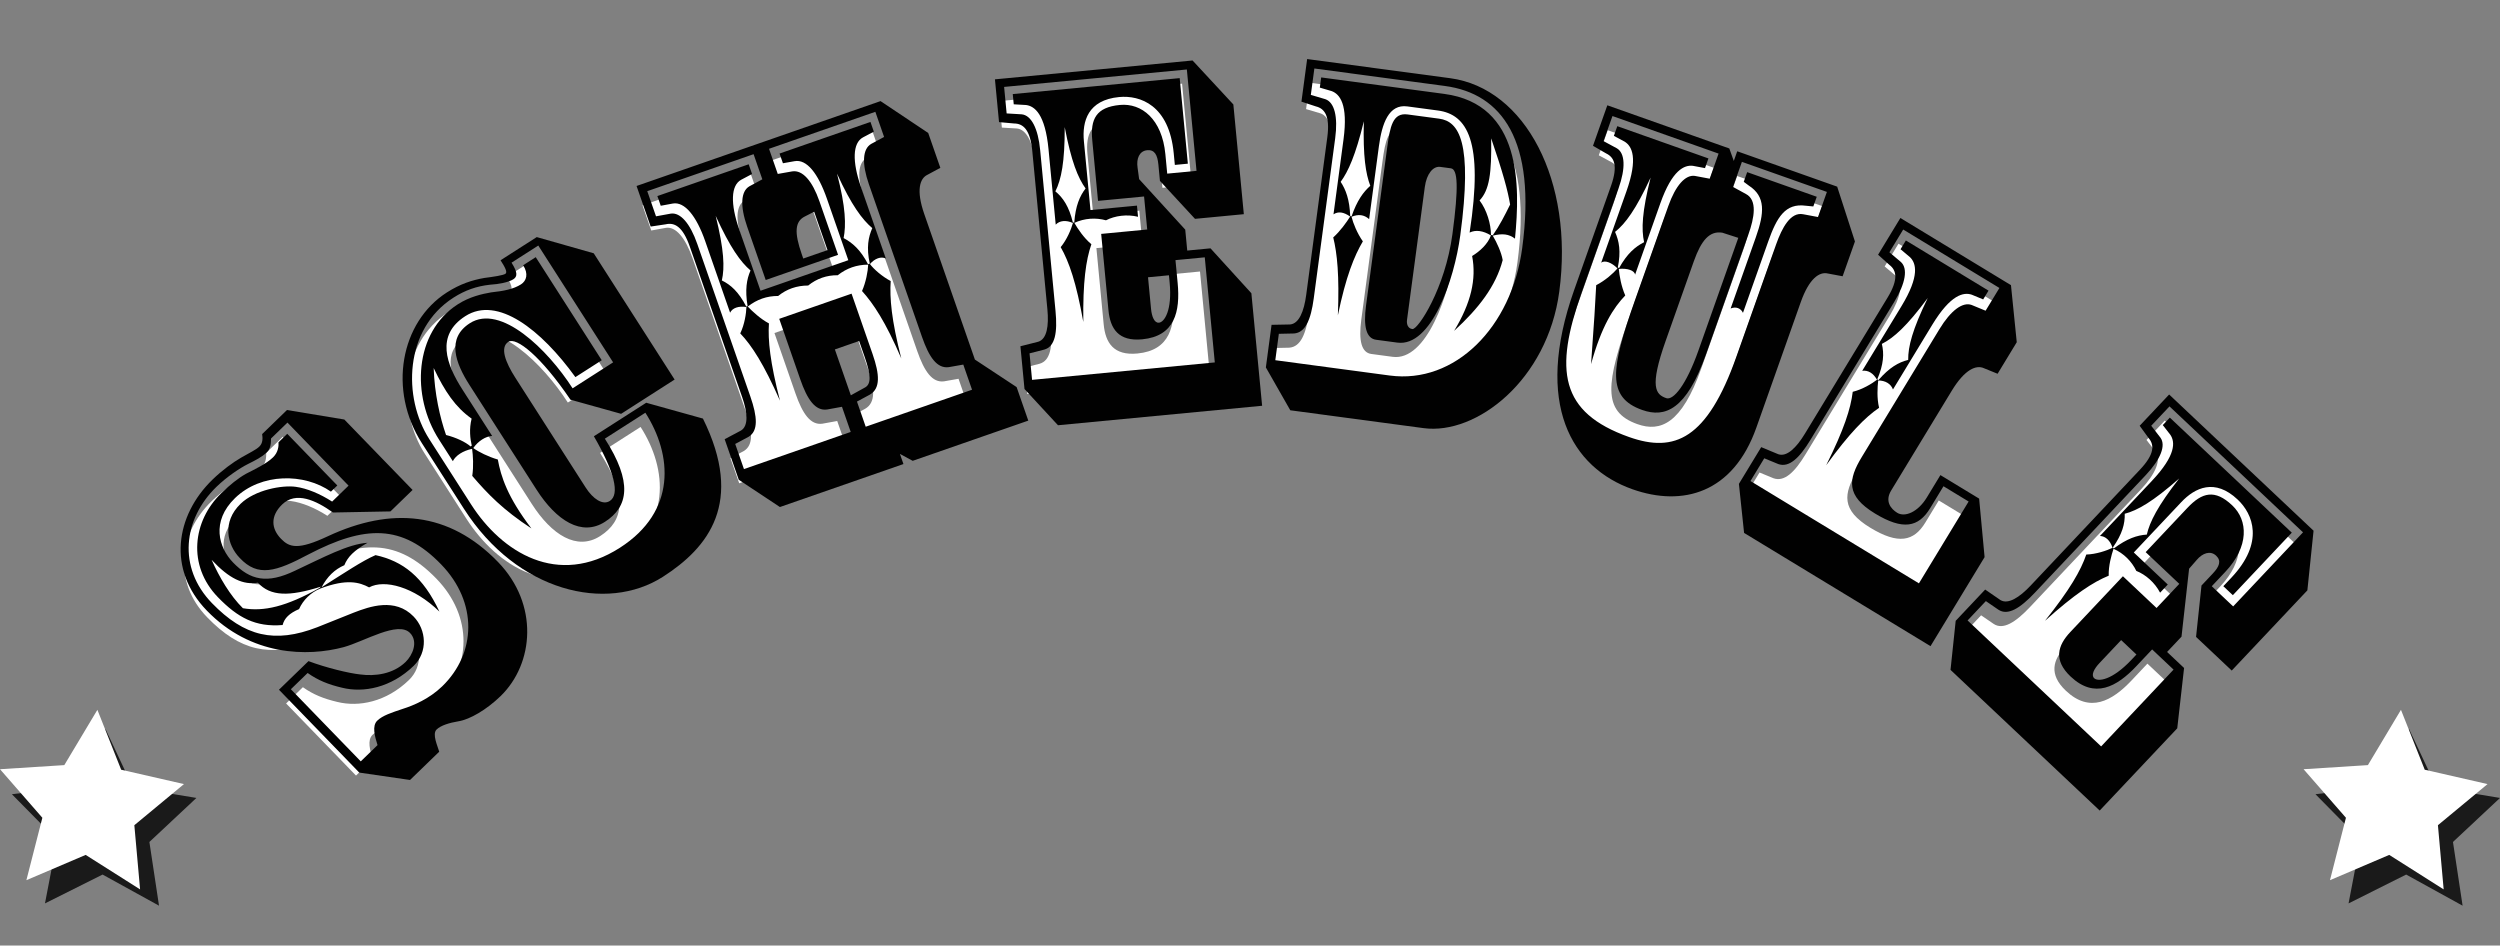 <?xml version="1.0" encoding="utf-8"?>
<!-- Generator: Adobe Illustrator 16.0.0, SVG Export Plug-In . SVG Version: 6.00 Build 0)  -->
<!DOCTYPE svg PUBLIC "-//W3C//DTD SVG 1.1//EN" "http://www.w3.org/Graphics/SVG/1.1/DTD/svg11.dtd">
<svg version="1.1" id="Layer_1" xmlns="http://www.w3.org/2000/svg" xmlns:xlink="http://www.w3.org/1999/xlink" x="0px" y="0px"
	 width="535.023px" height="202.354px" viewBox="0 0 535.023 202.354" enable-background="new 0 0 535.023 202.354"
	 xml:space="preserve">
<rect x="0" y="0" width="535.023" height="202.354" fill="#808080" stroke="none"/>
<g>
	<g>
		<g>
			<path fill="#FFFFFF" d="M50.292,122.452c-2.713-2.799-3.838-7.694,0.182-11.59c3.087-2.991,8.899-4.031,11.792-3.633
				c2.398,0.32,5.207,1.496,7.797,3.162l3.517-3.408L60.501,93.488l-3.517,3.408c-0.017,0.988-0.033,2.121-0.896,2.955
				c-1.076,1.044-2.5,1.729-3.997,2.481c-1.781,0.893-4.567,2.756-6.792,4.912c-7.106,6.888-8.329,17.26-0.956,24.869
				c6.957,7.178,13.437,8.692,22.54,5.159l7.825-3.129c3.343-1.29,8.816-3.255,12.781,0.837c2.783,2.872,3.062,7.611,0.048,10.534
				c-4.882,4.729-10.767,5.839-15.343,4.707c-2.888-0.683-5.137-1.565-7.373-3.155l-3.59,3.479l14.957,15.434l3.589-3.479
				c-0.605-1.919-1.208-4.119-0.06-5.231c1.148-1.113,3.066-1.72,5.483-2.53c2.344-0.74,5.689-2.173,8.416-4.815
				c7.322-7.096,7.634-17.978-0.227-26.089c-8.348-8.612-16.268-8.455-28.384-2.142C58.021,125.401,54.186,126.613,50.292,122.452z"
				/>
			<path fill="#FFFFFF" d="M130.193,80.595l-16.012-25.001l-5.725,3.666c1.402,2.188,1.221,3.019,0.379,3.558
				c-1.01,0.646-3.125,1.052-4.957,1.156c-2.89,0.308-5.402,1.204-7.844,2.768c-10.604,6.793-10.846,21.43-5.185,30.268l8.95,13.976
				c6.577,10.27,18.528,17.81,31.829,9.291c12.206-7.817,11.235-19.897,5.467-28.904l-8.671,5.553
				c5.985,9.345,5.057,14.568,0.007,17.804c-4.967,3.181-10.367-0.246-14.626-6.896L99.464,85.439
				c-3.02-4.714-4.975-9.99,0.076-13.226c6.566-4.206,16.646,5.603,21.983,13.937L130.193,80.595z"/>
			<path fill="#FFFFFF" d="M158.875,51.539c-1.544-4.437-1.363-7.569,0.488-8.637l2.763-1.491l-1.872-5.381L137.5,43.947
				l1.872,5.381l3.186-0.578c2.02-0.28,4.105,2.064,5.649,6.502l11.365,32.667c1.511,4.344,1.709,7.345-0.394,8.604l-2.856,1.522
				l1.872,5.381l22.849-7.948l-1.872-5.382l-3.186,0.578c-2.525,0.351-4.233-2.126-5.744-6.469L165.74,71.27l15.485-5.388
				l4.499,12.936c1.512,4.343,1.709,7.344-0.582,8.67l-2.762,1.49l1.872,5.382l22.754-7.916l-1.872-5.382l-3.092,0.546
				c-2.524,0.35-4.231-2.126-5.743-6.47L184.933,42.47c-1.543-4.438-1.363-7.568,0.488-8.637l2.762-1.491l-1.872-5.382
				l-22.754,7.918l1.872,5.381l3.092-0.546c2.209-0.346,4.294,1.999,5.838,6.438l3.975,11.424l-15.483,5.388L158.875,51.539z"/>
			<path fill="#FFFFFF" d="M244.495,52.151l-0.675-7.065l-9.852,0.94l-1.234-12.938c-0.438-4.578,0.827-7.108,5.902-7.593
				c4.678-0.446,9.028,3.054,9.741,10.519l0.398,4.18l6.27-0.6l-2.071-21.692l-39.108,3.732l0.542,5.673l3.231,0.192
				c2.028,0.209,3.498,2.98,3.944,7.657l3.287,34.432c0.438,4.578-0.074,7.64-2.424,8.267l-3.138,0.801l0.542,5.673l39.108-3.734
				l-2.146-22.488l-6.271,0.599l0.466,4.876c0.59,6.17-0.618,11.406-7.584,12.071c-5.075,0.483-6.843-2.259-7.224-6.239
				l-1.559-16.32L244.495,52.151z"/>
			<path fill="#FFFFFF" d="M308.211,21.443L280.27,17.7l-0.756,5.648l3.104,0.92c1.928,0.662,2.732,3.693,2.109,8.352l-4.594,34.285
				c-0.609,4.559-1.787,7.325-4.23,7.503l-3.237,0.07l-0.757,5.647l24.477,3.277c13.972,1.871,26.095-10.323,28.363-27.27
				C327.84,33.047,320.4,23.075,308.211,21.443z M311.504,53.353c-1.301,9.711-6.237,23.979-13.472,23.01l-4.558-0.61
				c-2.082-0.278-2.755-2.79-2.144-7.348l4.524-33.79c0.609-4.558,1.207-7.504,4.378-7.08l6.737,0.903
				C311.232,29.008,314.171,33.437,311.504,53.353z"/>
			<path fill="#FFFFFF" d="M342.16,33.239l2.849,1.538c1.751,1.044,1.915,4.177,0.349,8.605l-7.903,22.335
				c-5.836,16.491-4.706,25.587,10.184,30.854c9.707,3.436,16.686,0.497,22.954-17.221l8.503-24.031
				c1.269-3.581,3.101-6.962,5.778-6.438l3.182,0.597l1.9-5.371l-18.188-6.437l-1.899,5.371l2.755,1.505
				c2.505,1.312,1.804,5.093,0.537,8.673l-9.07,25.634c-4.202,11.874-8.756,13.655-13.656,11.923
				c-7.633-2.701-6.764-8.756-1.526-23.552l7.102-20.072c1.567-4.43,3.666-6.763,5.685-6.474l3.183,0.597l1.9-5.371l-22.713-8.037
				L342.16,33.239z"/>
			<path fill="#FFFFFF" d="M386.434,97.175c-2.387,3.933-4.575,5.994-6.887,5.177l-2.994-1.233l-2.958,4.87l36.061,21.901
				l10.639-17.518l-5.382-3.27l-2.855,4.698c-2.49,4.103-5.82,4.771-11.803,1.138c-6.236-3.789-5.771-7.25-2.813-12.12
				l16.606-27.344c2.439-4.018,4.97-5.871,6.886-5.176l2.995,1.233l2.958-4.87l-20.594-12.508l-2.958,4.871l2.476,2.087
				c1.5,1.38,1.021,4.48-1.418,8.497L386.434,97.175z"/>
			<path fill="#FFFFFF" d="M460.506,133.156l4.87-5.163l-7.199-6.791l8.916-9.453c3.155-3.346,5.893-4.062,9.603-0.562
				c3.417,3.224,3.65,8.804-1.492,14.257l-2.881,3.055l4.581,4.321l14.953-15.854l-28.581-26.956l-3.909,4.146l1.983,2.559
				c1.181,1.662,0.063,4.596-3.159,8.014l-23.732,25.162c-3.154,3.345-5.794,4.978-7.813,3.621l-2.67-1.83l-3.909,4.146
				l28.578,26.955l15.503-16.436l-4.582-4.32l-3.36,3.562c-4.252,4.51-8.986,7.053-14.077,2.25
				c-3.709-3.498-2.811-6.636-0.066-9.545l11.248-11.926L460.506,133.156z"/>
		</g>
		<g enable-background="new    ">
			<path fill="#010101" d="M44.271,130.68c-8.489-8.758-6.752-20.326,1.216-28.049c2.082-2.019,4.37-3.68,6.154-4.712
				c1.784-1.033,3.137-1.647,3.854-2.343c0.79-0.765,0.735-1.827,0.607-2.677l5.312-5.149l12.271,2.03l14.611,15.075l-4.738,4.593
				l-12.305,0.232c-3.636-2.604-7.917-4.578-10.861-1.726c-2.584,2.505-2.344,5.194-0.257,7.349
				c1.809,1.867,3.638,2.461,10.048-0.55c13.532-6.294,25.89-5.322,36.396,5.519c8.767,9.045,7.719,21.754,0.541,28.713
				c-3.015,2.922-6.582,4.988-8.992,5.375c-1.914,0.322-3.761,0.859-4.694,1.764c-1.005,0.975,0.227,3.539,0.562,4.746l-6.246,6.053
				l-10.862-1.583l-17.187-17.731l6.317-6.123c3.725,1.4,8.656,2.609,11.126,2.859c3.034,0.402,6.929-0.032,9.657-2.676
				c1.508-1.461,2.754-4.342,0.946-6.207c-2.574-2.656-9.786,1.826-14.188,3.03C65.822,140.562,53.733,140.444,44.271,130.68z
				 M51.305,119.407c-2.714-2.8-3.839-7.695,0.181-11.592c3.087-2.992,8.901-4.032,11.793-3.634c2.398,0.32,5.208,1.496,7.798,3.162
				l3.518-3.409L61.515,90.438l-3.518,3.409c-0.016,0.989-0.034,2.12-0.895,2.955c-1.077,1.043-2.501,1.729-3.998,2.483
				c-1.782,0.891-4.569,2.756-6.794,4.913c-7.107,6.889-8.33,17.263-0.954,24.872c6.958,7.18,13.438,8.694,22.543,5.16l7.826-3.13
				c3.344-1.29,8.818-3.255,12.784,0.837c2.783,2.871,3.062,7.612,0.047,10.535c-4.882,4.73-10.767,5.842-15.345,4.709
				c-2.888-0.682-5.137-1.564-7.375-3.156l-3.589,3.479l14.96,15.435l3.589-3.479c-0.607-1.919-1.208-4.119-0.06-5.232
				c1.149-1.113,3.067-1.721,5.483-2.531c2.345-0.74,5.69-2.174,8.418-4.817c7.322-7.097,7.634-17.979-0.229-26.093
				c-8.35-8.615-16.271-8.455-28.388-2.14C59.036,122.356,55.199,123.569,51.305,119.407z M78.646,116.159
				c-2.854,1.652-4.218,2.974-4.953,4.801c-2.064,0.887-3.644,2.418-4.882,4.731c4.926-3.104,8.713-5.662,11.561-6.89
				c5.848,1.293,10.18,4.613,13.669,12.092c-5.433-5.317-11.77-6.972-15.05-5.186c-2.033-1.092-4.778-1.912-10.468,0.262
				c-1.993,0.816-3.644,2.418-4.523,4.384c-2.064,0.886-3.141,1.931-3.518,3.409c-5.805,0.475-9.591-1.564-13.835-5.943
				c-6.61-6.82-5.401-16.346,0.701-22.26c1.866-1.809,3.584-3.197,5.296-4.16c1.854-0.961,4.346-2.124,5.782-3.515
				c1.077-1.044,1.238-2.314,1.182-3.234l1.866-1.809l10.715,11.056l-1.364,1.322c-5.665-3.978-14.925-4.052-20.525,1.375
				c-5.169,5.01-3.489,10.623-0.428,13.781c3.688,3.805,7.281,4.639,13.265,1.762C69.266,119.264,74.471,116.447,78.646,116.159z
				 M68.672,125.548c-6.821,2.155-10.78,2.094-13.491-0.848c-3.119,0.518-6.068-0.801-9.893-4.893
				c1.639,3.703,3.981,7.699,6.696,10.357c4.513,0.777,9.268-0.35,16.4-4.34L68.672,125.548z"/>
		</g>
		<g enable-background="new    ">
			<path fill="#010101" d="M90.296,94.855c-7.28-11.365-4.601-25.903,5.333-32.266c2.862-1.833,5.429-2.647,7.988-3.099
				c2.085-0.267,4.031-0.565,4.536-0.888c0.505-0.324-0.057-1.387-1.028-2.903l7.745-4.961l12.194,3.468l17.31,27.023l-11.449,7.334
				l-10.843-3.027c-6.346-9.352-11.595-13.468-13.279-12.39c-1.852,1.187-0.662,4.341,1.495,7.709l15.045,23.487
				c1.564,2.443,3.646,3.84,5.161,2.869c2.188-1.402,1.002-6.221-3.407-13.846l11.197-7.172l12.14,3.384
				c8.878,17.938,1.187,27.616-8.579,33.871c-12.039,7.712-31.175,3.229-42.553-14.534L90.296,94.855z M131.213,77.55
				l-16.015-25.003l-5.725,3.667c1.401,2.188,1.221,3.018,0.378,3.557c-1.01,0.647-3.125,1.052-4.958,1.157
				c-2.889,0.307-5.402,1.204-7.843,2.768c-10.607,6.794-10.847,21.433-5.186,30.273l8.952,13.975
				c6.578,10.27,18.532,17.811,31.833,9.291c12.207-7.819,11.236-19.901,5.466-28.909l-8.671,5.554
				c5.986,9.345,5.058,14.567,0.007,17.804c-4.967,3.182-10.367-0.244-14.627-6.896l-14.345-22.393
				c-3.02-4.714-4.976-9.992,0.076-13.227c6.567-4.206,16.649,5.603,21.987,13.937L131.213,77.55z M105.328,93.299
				c-1.388,0.06-2.987,1.084-4.041,2.588c1.122,0.825,3.211,1.863,5.252,2.455c0.655,3.618,2.071,8.052,7.19,14.747
				c-6.138-4.022-9.376-7.409-12.662-11.242c0.316-2.101,0.163-4.378-0.033-5.797c-1.977,0.437-3.492,1.408-4.125,2.643
				l-2.966-4.629c-5.986-9.346-5.321-22.95,4.023-28.936c2.525-1.618,5.116-2.207,7.146-2.559c2.668-0.284,4.783-0.689,6.383-1.713
				c1.179-0.755,1.649-2.244,0.463-4.096l2.694-1.726l14.128,22.058l-5.641,3.613c-7.33-10.146-16.653-17.472-23.556-13.05
				c-6.398,4.098-4.072,10.325-0.621,15.712L105.328,93.299z M100.963,95.383c-0.334-1.447-0.601-3.532-0.032-5.795
				c-3.45-2.421-5.745-5.819-8.122-10.827c0.177,5.467,1.358,10.647,2.649,14.332c2.125,0.538,4.161,1.49,5.252,2.452
				L100.963,95.383z"/>
		</g>
		<g enable-background="new    ">
			<path fill="#010101" d="M147.622,52.774c-1.511-4.344-3.293-5.205-5.152-4.771l-3.218,0.484l-3.022-8.686l52.211-18.164
				l10.205,6.821l2.596,7.459l-2.763,1.49c-1.634,0.779-2.455,3.288-0.682,8.386l10.84,31.157l8.929,5.89l2.496,7.176l-24.735,8.605
				l-2.739-1.482l0.756,2.172l-26.436,9.198l-8.801-5.83l-3.022-8.686l3.485-1.848c1.662-1.001,1.403-3.874,0.254-7.179
				L147.622,52.774z M159.896,48.504c-1.543-4.438-1.363-7.57,0.488-8.638l2.763-1.49l-1.872-5.382l-22.754,7.917l1.872,5.382
				l3.187-0.58c2.019-0.278,4.104,2.065,5.648,6.503l11.365,32.666c1.511,4.344,1.708,7.344-0.394,8.604l-2.857,1.523l1.872,5.381
				l22.849-7.949l-1.872-5.381l-3.186,0.579c-2.525,0.349-4.233-2.126-5.744-6.47l-4.5-12.935l15.484-5.387l4.5,12.935
				c1.511,4.344,1.708,7.344-0.582,8.67l-2.764,1.49l1.872,5.381l22.754-7.917l-1.872-5.381l-3.092,0.547
				c-2.524,0.349-4.231-2.126-5.742-6.47l-11.365-32.666c-1.544-4.438-1.364-7.57,0.487-8.638l2.763-1.49l-1.872-5.382
				l-22.754,7.917l1.872,5.382l3.092-0.547c2.208-0.345,4.294,2,5.838,6.437l3.975,11.423l-15.484,5.387L159.896,48.504z
				 M186.285,26.093l0.723,2.077l-2.323,1.231c-2.229,1.198-2.335,5.152-0.43,10.628l5.321,15.294
				c-1.019-0.492-2.341-0.032-3.399,1.183c0.805,1.097,2.627,2.685,4.441,3.641c-0.238,3.576,0.141,8.313,2.271,16.567
				c-3.358-7.827-6.002-11.776-8.408-14.433c0.829-1.875,1.272-4.251,1.317-5.644c-2.435,0-4.605,0.756-6.515,2.266
				c-2.34-0.032-4.512,0.723-6.325,2.201c-2.435,0.001-4.606,0.756-6.42,2.233c-2.435,0.001-4.512,0.724-6.515,2.267
				c0.994,1.031,2.722,2.651,4.536,3.608c-0.237,3.576,0.235,8.28,2.365,16.535c-3.452-7.795-6.002-11.776-8.503-14.399
				c0.925-1.909,1.273-4.252,1.318-5.645c-1.679-0.262-3,0.198-3.493,1.215l-5.321-15.294c-1.904-5.477-4.442-8.511-6.934-8.067
				l-2.587,0.478l-0.723-2.077l19.544-6.8l0.723,2.077l-2.323,1.231c-2.229,1.198-2.335,5.152-0.431,10.629l4.566,13.123
				l18.787-6.537l-4.565-13.123c-1.905-5.477-4.348-8.543-6.934-8.066l-2.492,0.444l-0.723-2.077L186.285,26.093z M159.991,65.51
				c-0.583-3.501-0.201-5.75,0.628-7.626c-2.11-1.806-4.331-4.843-7.456-11.694c1.803,7.311,1.947,11.07,1.318,13.829
				c1.91,0.924,3.605,2.45,5.227,5.59L159.991,65.51z M177.096,53.527l-2.857-8.214l-1.979,1.006
				c-2.167,1.072-2.294,3.444-0.685,8.07l0.328,0.944L177.096,53.527z M182.086,84.6l3.107-1.716
				c1.224-0.743,1.231-2.544-0.148-6.51l-1.183-3.398l-5.192,1.806L182.086,84.6z M186.144,56.411
				c-0.771-3.435-0.296-5.717,0.533-7.594c-2.11-1.806-4.426-4.81-7.55-11.661c1.897,7.278,1.946,11.071,1.413,13.796
				c1.814,0.958,3.604,2.451,5.226,5.591L186.144,56.411z"/>
		</g>
		<g enable-background="new    ">
			<path fill="#010101" d="M217.041,26.426l-3.241-0.292l-0.874-9.155l42.293-4.036l8.729,9.41l2.241,23.484l-10.448,0.997
				l-7.503-8.12l-0.333-3.483c-0.199-2.089-0.811-3.236-2.402-3.084c-1.692,0.161-2.336,1.829-2.056,3.71l0.336,2.479l9.869,10.807
				l0.427,4.478l4.976-0.475l8.749,9.609l2.299,24.082l-43.686,4.169l-7.167-7.752l-0.873-9.154l3.823-0.968
				c1.854-0.578,2.284-3.43,1.951-6.914l-3.238-33.933C220.477,27.705,218.95,26.445,217.041,26.426z M245.515,49.114l-0.674-7.064
				l-9.852,0.94l-1.234-12.937c-0.437-4.578,0.828-7.108,5.903-7.592c4.678-0.446,9.027,3.055,9.74,10.519l0.398,4.179l6.27-0.598
				l-2.07-21.692l-39.107,3.732l0.541,5.672l3.231,0.193c2.028,0.208,3.498,2.98,3.944,7.657l3.285,34.431
				c0.438,4.578-0.074,7.639-2.425,8.265l-3.136,0.802l0.541,5.672l39.107-3.732l-2.146-22.489l-6.27,0.598l0.465,4.875
				c0.589,6.171-0.619,11.407-7.584,12.071c-5.075,0.484-6.844-2.259-7.224-6.24l-1.557-16.32L245.515,49.114z M252.465,16.719
				l1.748,18.31l-2.786,0.266l-0.237-2.487c-0.988-10.35-7.215-12.466-11.692-12.039c-6.667,0.636-7.941,5.176-7.533,9.455
				l1.405,14.728l9.951-0.949l0.228,2.389c-2.364-0.579-4.942-0.232-6.856,0.754c-2.165-0.597-4.563-0.468-6.776,0.547
				c0.721,1.237,2.015,3.222,3.65,4.571c-1.18,3.427-1.838,8.109-1.728,16.634c-1.503-8.392-3.034-12.865-4.841-16.007
				c1.351-1.634,2.246-3.828,2.62-5.169c-1.47-0.664-2.862-0.531-3.683,0.352l-1.538-16.121c-0.722-7.563-2.991-9.255-4.821-9.481
				l-2.625-0.15l-0.209-2.189L252.465,16.719z M229.905,47.591c0.266-3.54,1.17-5.633,2.421-7.259
				c-1.621-2.254-3.058-5.733-4.467-13.129c0.016,7.529-0.737,11.217-2.002,13.747c1.636,1.351,2.92,3.236,3.75,6.67L229.905,47.591
				z M246.334,66.107c0.151,1.593,0.692,3.048,1.688,2.953c1.193-0.114,2.856-2.683,2.296-8.554l-0.151-1.593l-4.478,0.427
				L246.334,66.107z"/>
		</g>
		<g enable-background="new    ">
			<path fill="#010101" d="M284.058,29.354c0.61-4.558-0.59-6.131-2.446-6.581l-3.092-1.02l1.221-9.116l30.619,4.1
				c16.053,2.149,26.508,22.007,23.337,45.69c-2.534,18.926-17.729,30.711-29.026,29.199l-28.537-3.821l-5.228-9.173l1.22-9.116
				l3.944-0.077c1.936-0.145,3.001-2.827,3.465-6.294L284.058,29.354z M281.153,63.865c-0.61,4.559-1.788,7.326-4.232,7.503
				l-3.237,0.071l-0.757,5.648l24.477,3.277c13.971,1.871,26.094-10.326,28.362-27.27c3.091-23.089-4.349-33.062-16.537-34.694
				l-27.944-3.741l-0.756,5.648l3.105,0.92c1.928,0.662,2.733,3.694,2.109,8.352L281.153,63.865z M287.526,29.819
				c1.009-7.531-0.82-9.692-2.551-10.327l-2.523-0.742l0.292-2.18l26.357,3.529c16.549,2.215,16.235,19.624,15.12,30.973
				c-1.282-0.979-2.669-1.165-4.756-0.637c0.903,1.533,1.84,3.575,2.123,5.227c-1.449,5.556-5.112,10.311-10.399,15.15
				c3.622-5.97,4.809-11.057,3.859-16.025c1.646-0.99,3.371-2.574,4.02-4.404c-1.678-1.032-3.264-1.244-4.558-0.61
				c3.035-19.667-0.549-25.29-6.791-26.125l-6.54-0.876c-3.964-0.53-5.426,3.611-6.089,8.565l-2.083,15.557
				c-1.084-0.952-2.272-1.111-3.766-0.504c0.322,1.354,1.234,3.595,2.422,5.267c-1.824,3.084-3.625,7.483-5.347,15.827
				c0.335-8.529-0.145-13.233-0.995-16.676c1.487-1.313,2.855-3.249,3.623-4.458c-1.381-0.992-2.57-1.151-3.567-0.478
				L287.526,29.819z M289.255,46.29c1.159-3.375,2.515-5.212,4.001-6.525c-0.97-2.551-1.582-6.264-1.38-13.802
				c-1.788,7.325-3.355,10.747-4.962,12.953c1.09,1.658,1.914,3.787,2.044,7.334L289.255,46.29z M307.99,25.397
				c4.261,0.57,7.197,4.998,4.531,24.915c-1.3,9.711-6.236,23.979-13.47,23.01l-4.559-0.61c-2.081-0.279-2.754-2.79-2.144-7.348
				l4.524-33.79c0.609-4.558,1.206-7.504,4.377-7.08L307.99,25.397z M308.222,35.716c-1.486-0.199-2.914,1.426-3.299,4.299
				l-3.808,28.439c-0.119,0.892,0.157,1.836,1.148,1.969c1.188,0.159,7.008-8.644,8.573-20.337
				c1.353-10.107,1.15-13.866-0.336-14.065L308.222,35.716z M319.479,50.337c1.368-1.936,2.592-4.293,3.702-6.565
				c-0.506-2.993-1.516-6.76-4.055-14.16c0.108,7.479-0.369,11.046-2.485,13.285c1.545,2.022,2.449,5.068,2.44,7.388L319.479,50.337
				z"/>
		</g>
		<g enable-background="new    ">
			<path fill="#010101" d="M371.048,34.447l0.733-2.073l21.391,7.569l3.801,11.736l-2.635,7.445l-3.184-0.597
				c-1.762-0.412-3.971,1.033-5.771,6.122l-9.504,26.856c-4.968,14.04-15.771,17.003-26.514,13.202
				c-13.004-4.603-21.133-18.188-12.496-42.595l7.902-22.333c1.535-4.335,0.683-6.121-1.041-6.943l-2.814-1.632l3.066-8.669
				l26.104,9.236L371.048,34.447z M343.178,30.205l2.85,1.538c1.751,1.043,1.914,4.177,0.348,8.605l-7.904,22.333
				c-5.835,16.491-4.705,25.585,10.184,30.854c9.705,3.435,16.684,0.496,22.953-17.219l8.502-24.029
				c1.268-3.582,3.1-6.963,5.777-6.438l3.184,0.596l1.9-5.371l-18.188-6.437l-1.9,5.371l2.754,1.506
				c2.506,1.31,1.805,5.091,0.537,8.672l-9.07,25.631c-4.202,11.874-8.756,13.655-13.656,11.921
				c-7.633-2.701-6.764-8.755-1.527-23.55l7.103-20.07c1.567-4.43,3.665-6.763,5.684-6.472l3.183,0.596l1.9-5.371l-22.71-8.036
				L343.178,30.205z M365.62,33.905l-0.733,2.072l-2.584-0.489c-1.829-0.224-4.441,0.866-6.977,8.028l-5.402,15.266
				c-0.109-0.888-1.617-1.421-3.486-1.234c0.133,1.426,0.502,3.678,1.381,5.685c-2.513,2.609-5.084,6.577-7.318,14.693
				c0.633-8.684,0.941-13.451,1.1-16.895c1.947-1.006,3.65-2.524,4.555-3.583c-1.24-1.288-2.748-1.821-3.486-1.233l5.402-15.266
				c2.535-7.162,1.189-9.653-0.373-10.63l-2.316-1.244l0.732-2.072L365.62,33.905z M346.504,57.359
				c1.732-3.098,3.403-4.521,5.35-5.528c-0.611-2.763-0.448-6.522,1.393-13.823c-3.16,6.834-5.396,9.859-7.611,11.622
				c0.88,2.009,1.283,4.165,0.588,7.63L346.504,57.359z M356.461,72.97c-3.502,9.895-2.139,11.438,0.123,12.237
				c1.508,0.533,4.256-2.735,6.89-10.179l8.536-24.125l-3.426-1.106c-2.711-0.429-4.486,1.594-6.088,6.117L356.461,72.97z
				 M388.801,42.109l-0.734,2.072l-1.641-0.157c-4.352-0.586-6.178,2.479-8.012,7.662l-5.402,15.266
				c-0.487-1.021-1.523-1.388-2.639-0.934l5.402-15.266c1.834-5.183,2.119-8.688-1.506-11.03l-1.09-0.811l0.732-2.072
				L388.801,42.109z"/>
		</g>
		<g enable-background="new    ">
			<path fill="#010101" d="M404.723,104.978c-1.4,2.308-0.055,3.943,1.312,4.773c1.623,0.986,4.405-0.131,6.326-3.292l2.905-4.784
				l8.287,5.033l1.167,12.521l-11.572,19.052L373.25,114.05l-1.108-10.498l4.773-7.86l3.644,1.512
				c1.831,0.645,3.882-1.385,5.698-4.375l17.694-29.133c2.387-3.932,1.917-5.854,0.397-7.011l-2.423-2.173l4.773-7.86l23.666,14.374
				l1.238,12.211l-4.1,6.75l-2.908-1.181c-1.643-0.764-4.099,0.2-6.9,4.813L404.723,104.978z M387.449,94.136
				c-2.387,3.932-4.575,5.993-6.885,5.176l-2.994-1.233l-2.957,4.869l36.054,21.897l10.638-17.516l-5.383-3.268l-2.854,4.699
				c-2.49,4.1-5.82,4.769-11.801,1.137c-6.236-3.789-5.772-7.25-2.814-12.119l16.604-27.34c2.439-4.016,4.97-5.87,6.886-5.174
				l2.993,1.232l2.957-4.869l-20.59-12.505l-2.957,4.869l2.475,2.089c1.501,1.379,1.021,4.479-1.418,8.494L387.449,94.136z
				 M406.941,65.51c3.943-6.493,3.135-9.207,1.805-10.481l-2.014-1.691l1.141-1.88l17.686,10.741l-1.141,1.88l-2.43-1.008
				c-1.744-0.593-4.525-0.059-8.469,6.435l-8.406,13.841c-0.439-1.202-1.635-1.929-3.16-1.92c-0.163,1.422-0.312,3.786,0.191,5.847
				c-2.994,2.041-6.322,5.4-11.33,12.299c3.812-7.625,5.26-12.126,5.69-15.725c2.06-0.502,4.089-1.725,5.191-2.576
				c-0.78-1.41-1.892-2.085-3.161-1.92L406.941,65.51z M402.005,81.341c2.328-2.679,4.306-3.816,6.366-4.319
				c-0.037-2.829,0.891-6.476,4.186-13.246c-4.49,6.045-7.299,8.549-9.825,9.82c0.503,2.061,0.405,4.34-0.983,7.59L402.005,81.341z"
				/>
		</g>
		<g enable-background="new    ">
			<path fill="#010101" d="M459.822,93.748l-1.916-2.631l6.31-6.69l30.907,29.148l-1.324,12.767l-16.186,17.163l-7.637-7.201
				l1.164-10.996l2.4-2.545c1.44-1.527,1.899-2.742,0.736-3.84c-1.236-1.166-2.916-0.551-4.146,0.899l-1.642,1.886l-1.625,14.545
				l-3.086,3.271l3.636,3.43l-1.46,12.912l-16.598,17.6l-31.925-30.108l1.107-10.499l6.31-6.689l3.248,2.238
				c1.655,1.013,4.084-0.543,6.485-3.089l23.386-24.798C461.125,97.175,461.066,95.196,459.822,93.748z M461.523,130.115
				l4.869-5.163l-7.199-6.789l8.916-9.454c3.154-3.346,5.891-4.062,9.6-0.563c3.418,3.223,3.652,8.803-1.491,14.256l-2.88,3.055
				l4.581,4.32l14.95-15.853L464.29,86.97l-3.909,4.146l1.984,2.559c1.18,1.662,0.064,4.594-3.16,8.012l-23.729,25.161
				c-3.156,3.345-5.795,4.978-7.814,3.624l-2.67-1.832l-3.909,4.145l28.579,26.953l15.5-16.434l-4.582-4.321l-3.359,3.563
				c-4.253,4.509-8.986,7.051-14.077,2.251c-3.709-3.498-2.812-6.636-0.067-9.545l11.248-11.927L461.523,130.115z M490.467,113.994
				l-12.619,13.38l-2.035-1.92l1.715-1.818c7.133-7.562,4.62-13.641,1.348-16.727c-4.872-4.596-9.127-2.562-12.075,0.565
				l-10.149,10.763l7.271,6.857l-1.646,1.746c-1.123-2.159-3.082-3.87-5.086-4.66c-0.979-2.021-2.655-3.74-4.877-4.736
				c-0.455,1.357-1.095,3.639-1.032,5.758c-3.354,1.371-7.31,3.963-13.647,9.663c5.32-6.661,7.675-10.761,8.848-14.189
				c2.119-0.062,4.359-0.834,5.614-1.437c-0.47-1.541-1.487-2.502-2.69-2.537l11.11-11.781c5.213-5.527,4.989-8.35,3.954-9.874
				l-1.617-2.073l1.509-1.601L490.467,113.994z M449.283,141.928c-1.098,1.164-1.836,2.529-1.109,3.215
				c0.873,0.823,3.9,0.381,7.947-3.909l1.098-1.163l-3.273-3.086L449.283,141.928z M452.382,117.372
				c2.837-2.133,5.009-2.834,7.056-2.965c0.627-2.705,2.296-6.077,6.931-12.012c-5.653,4.975-8.922,6.838-11.658,7.554
				c0.062,2.12-0.51,4.329-2.546,7.218L452.382,117.372z"/>
		</g>
		<g>
			<polygon opacity="0.8" fill="#010101" enable-background="new    " points="22.58,156.023 28.434,168.508 42.035,170.764 
				31.971,180.189 34.031,193.824 21.953,187.164 9.625,193.338 12.227,179.795 2.547,169.973 16.23,168.264 			"/>
			<polygon fill="#FFFFFF" points="20.842,151.91 25.93,164.727 39.369,167.802 28.75,176.602 29.98,190.338 18.33,182.957 
				5.646,188.369 9.066,175.01 0,164.619 13.762,163.742 			"/>
		</g>
		<g>
			<polygon opacity="0.8" fill="#010101" enable-background="new    " points="515.566,156.023 521.422,168.508 535.023,170.764 
				524.957,180.189 527.018,193.824 514.941,187.164 502.611,193.338 505.215,179.795 495.535,169.973 509.217,168.264 			"/>
			<polygon fill="#FFFFFF" points="513.828,151.91 518.916,164.727 532.355,167.802 521.738,176.602 522.967,190.338 
				511.316,182.957 498.635,188.369 502.053,175.01 492.986,164.619 506.75,163.742 			"/>
		</g>
	</g>
</g>
</svg>
